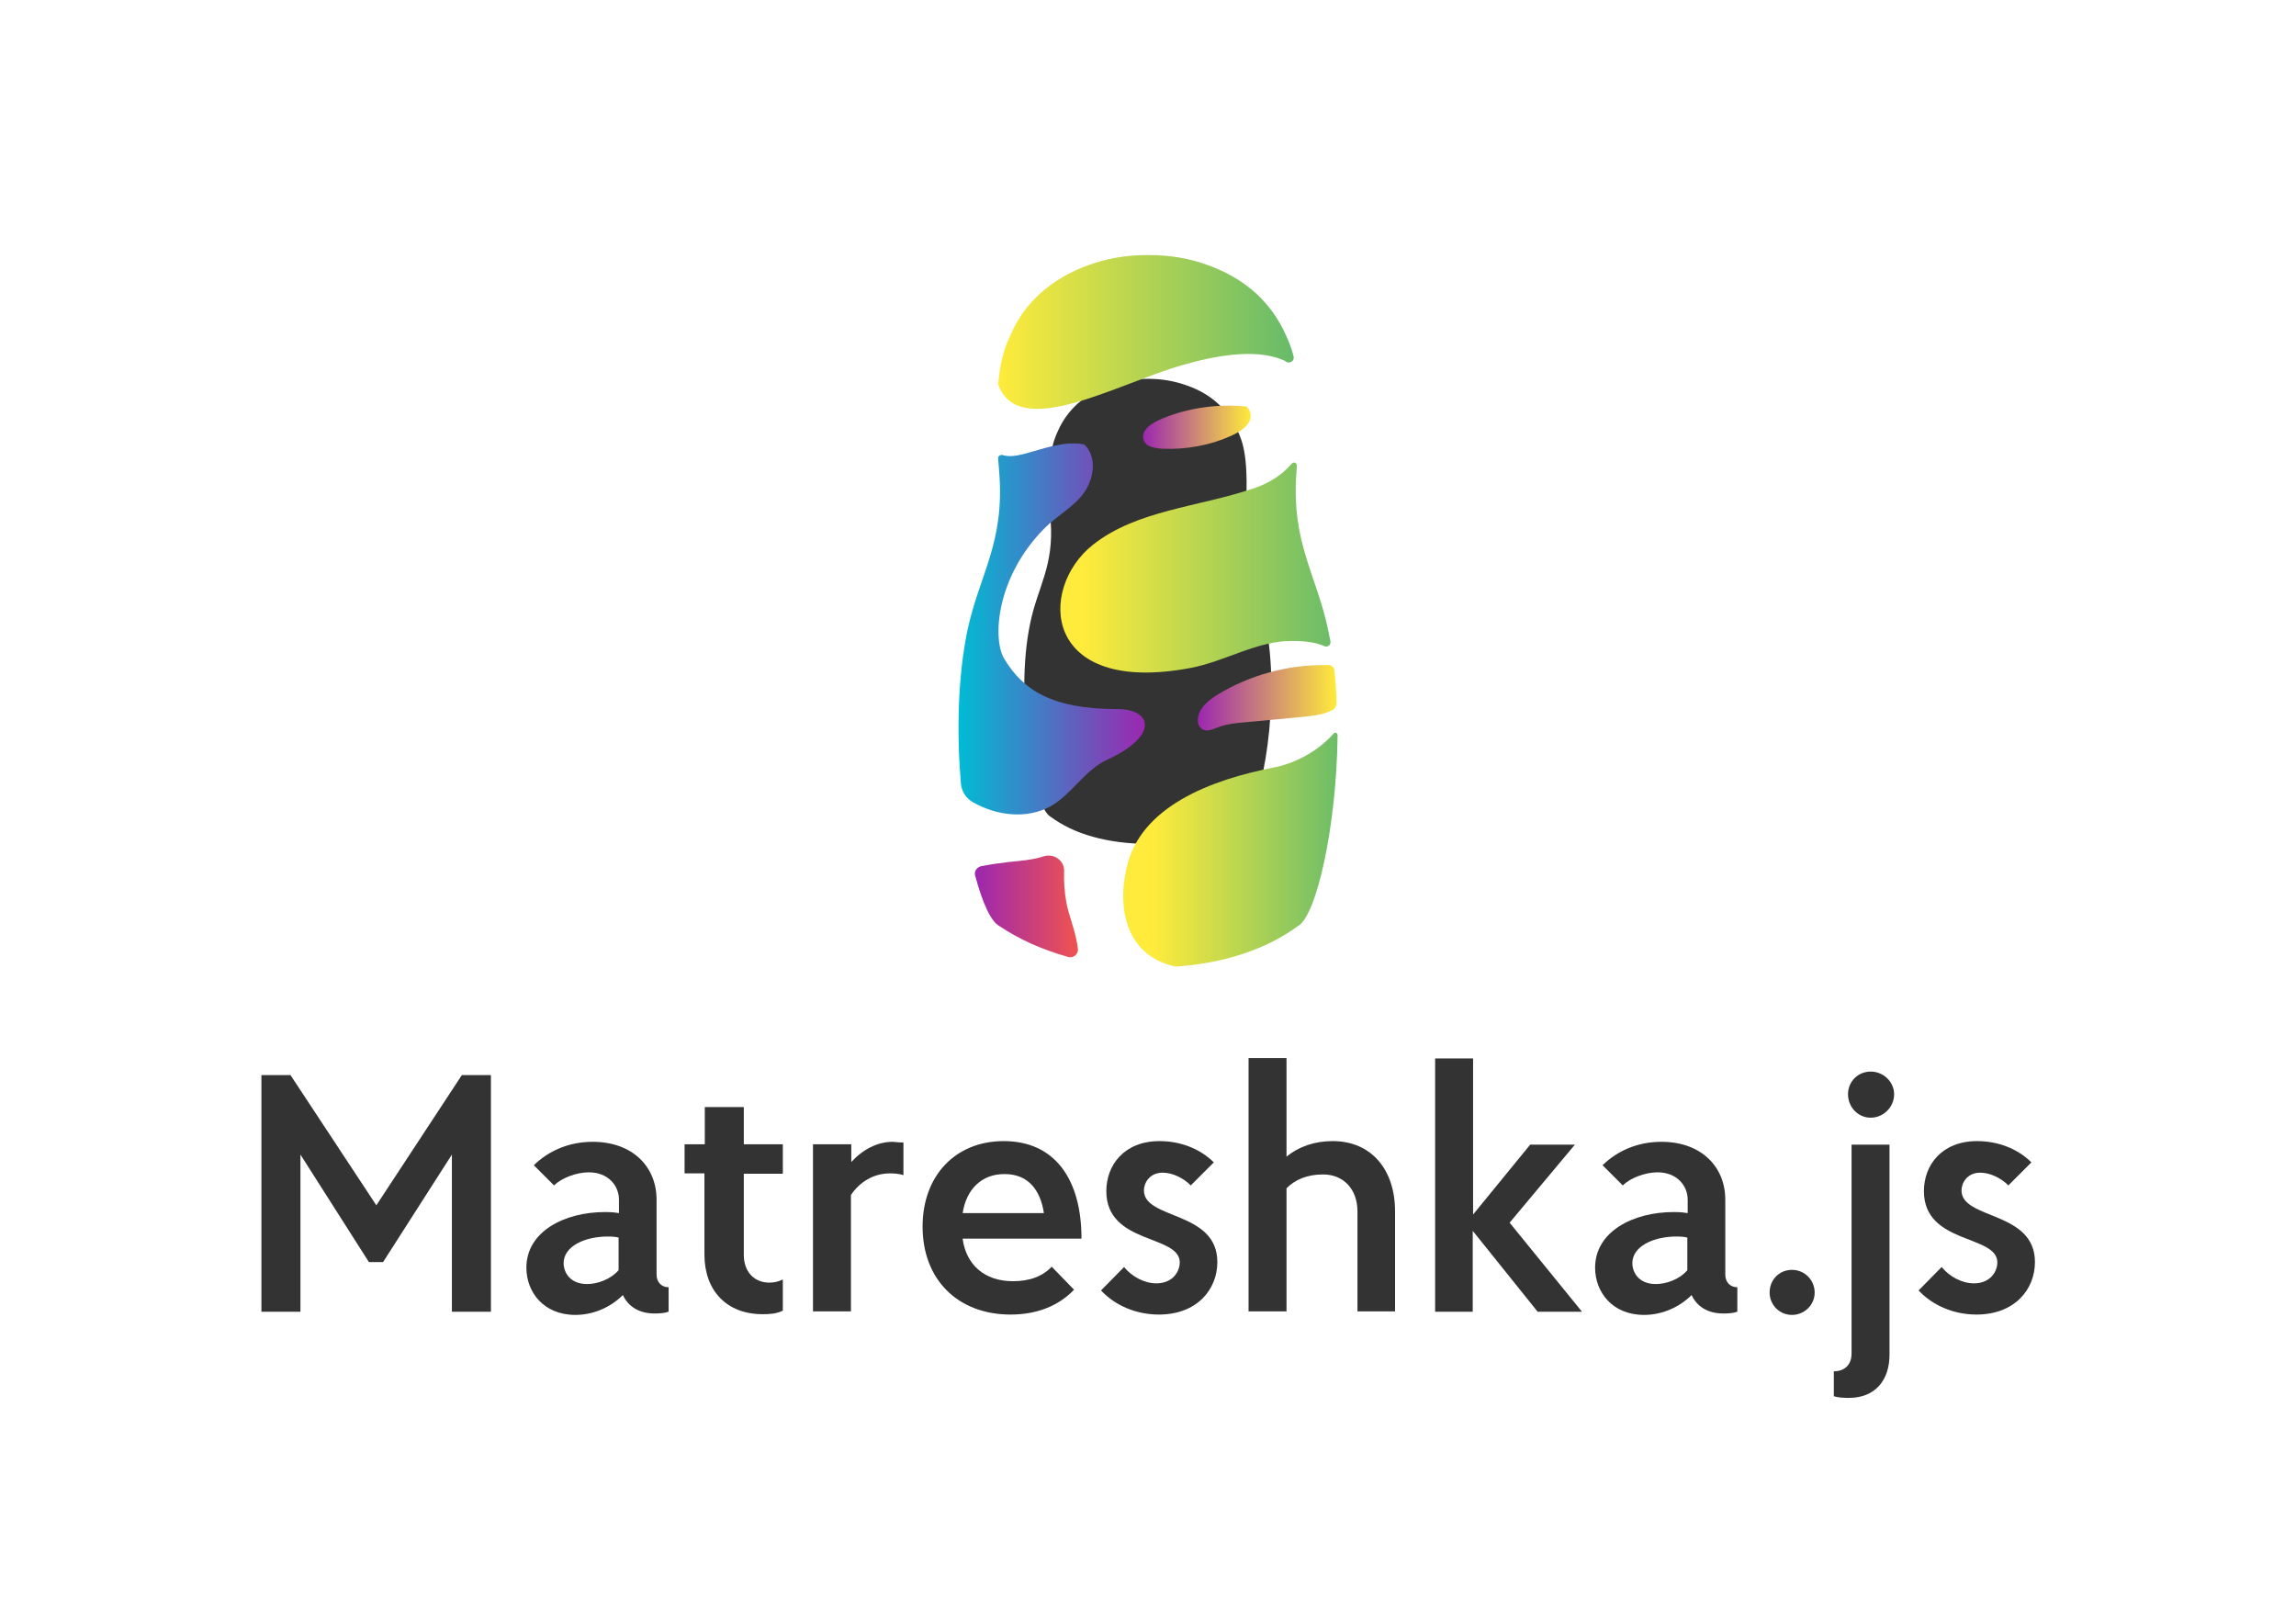 <?xml version="1.0" encoding="utf-8"?>
<!-- Generator: Adobe Illustrator 18.1.1, SVG Export Plug-In . SVG Version: 6.00 Build 0)  -->
<svg version="1.1" id="Layer_1" xmlns="http://www.w3.org/2000/svg" xmlns:xlink="http://www.w3.org/1999/xlink" x="0px" y="0px"
	 width="647.3px" height="457px" viewBox="6 92 647.3 457" enable-background="new 6 92 647.3 457" xml:space="preserve">
<g>
	<path fill="#333333" d="M133.4,417.5L114,447.8h-4l-19.3-30.3v44.3h-11v-66.7h8.2l24.2,36.7l24.1-36.7h8.2v66.7h-11V417.5z"/>
	<path fill="#333333" d="M194.4,461.8c-0.9,0.4-2.5,0.5-3.8,0.5c-4.5,0-7.5-2-9-5.2c-3.6,3.6-8.5,5.6-13.4,5.6
		c-9,0-13.8-6.5-13.8-13.3c0-10.2,10.7-15.7,22.2-15.7c2.2,0,3.2,0.2,3.9,0.3v-3.8c0-3.9-3-7.7-8.5-7.7c-3.5,0-7.7,1.6-9.8,3.7
		l-5.7-5.7c4.1-4,9.8-6.6,16.6-6.6c11.2,0,18,7,18,16.3v21.1c0,2.2,1.4,3.6,3.4,3.6V461.8z M180.4,450.1v-9.2
		c-0.8-0.2-1.7-0.3-3-0.3c-6.8,0-12.5,2.9-12.5,7.5c0,2.6,1.8,5.9,6.6,5.9C174.3,454,178,452.8,180.4,450.1z"/>
	<path fill="#333333" d="M199.1,414.6h5.6v-10.5h11v10.5h11v8.3h-11v22.9c0,4.7,2.9,7.8,7.2,7.8c1.3,0,2.7-0.3,3.8-0.9v8.8
		c-1.8,0.9-3.8,1-5.7,1c-10.1,0-16.4-6.6-16.4-16.8v-22.9h-5.6V414.6z"/>
	<path fill="#333333" d="M260.7,414.1v9.2c-1.2-0.4-2.6-0.5-3.8-0.5c-4.7,0-8.6,2.5-11,6.1v32.8h-10.7v-47.1H246v5
		c3.2-3.5,7.3-5.7,11.7-5.7C258.7,414,259.7,414.1,260.7,414.1z"/>
	<path fill="#333333" d="M277.4,441.3c1,7.2,6.1,11.9,14.2,11.9c4.7,0,8.4-1.4,10.9-4.1l6.3,6.5c-4.3,4.5-10.4,7-17.9,7
		c-14.8,0-24.8-9.8-24.8-24.8c0-14.2,9.1-24.1,22.9-24.1c14.1,0,21.9,10.4,21.9,27.5H277.4z M277.4,434h22.9c-1-6.7-4.6-11-11-11
		C282.8,422.9,278.4,427.3,277.4,434z"/>
	<path fill="#333333" d="M341.7,426.2c-1.8-1.9-5-3.6-7.9-3.6c-3.8,0-5.3,3-5.3,5c0,8.3,20.7,5.7,20.7,20.2
		c0,7.7-5.7,14.8-16.5,14.8c-6.3,0-12.3-2.5-16.3-6.8l6.5-6.6c2.2,2.7,5.7,4.6,9.1,4.6c4.7,0,6.6-3.4,6.6-5.9
		c0-7.9-20.7-5-20.7-20.1c0-7.3,5-14.1,15-14.1c5.8,0,11.4,2.1,15.3,6L341.7,426.2z"/>
	<path fill="#333333" d="M368.7,390.3v27.8c3.5-2.9,8-4.4,13-4.4c10.9,0,17.6,8,17.6,19.8v28.2h-10.6v-28.2c0-6.1-3.8-10.4-9.7-10.4
		c-4.4,0-7.8,1.4-10.3,3.9v34.7H358v-71.4H368.7z"/>
	<path fill="#333333" d="M410.6,461.8v-71.4h10.7v44l16.1-19.7H450l-18.4,22l20.4,25.1h-12.5L421.2,439v22.8H410.6z"/>
	<path fill="#333333" d="M495.7,461.8c-0.9,0.4-2.5,0.5-3.8,0.5c-4.5,0-7.5-2-9-5.2c-3.6,3.6-8.5,5.6-13.4,5.6
		c-9,0-13.8-6.5-13.8-13.3c0-10.2,10.7-15.7,22.2-15.7c2.2,0,3.2,0.2,3.9,0.3v-3.8c0-3.9-3-7.7-8.5-7.7c-3.5,0-7.7,1.6-9.8,3.7
		l-5.7-5.7c4.1-4,9.8-6.6,16.6-6.6c11.2,0,18,7,18,16.3v21.1c0,2.2,1.4,3.6,3.4,3.6V461.8z M481.7,450.1v-9.2
		c-0.8-0.2-1.7-0.3-3-0.3c-6.8,0-12.5,2.9-12.5,7.5c0,2.6,1.8,5.9,6.6,5.9C475.6,454,479.4,452.8,481.7,450.1z"/>
	<path fill="#333333" d="M511.2,450c3.5,0,6.4,2.8,6.4,6.4c0,3.5-2.9,6.3-6.4,6.3c-3.5,0-6.3-2.8-6.3-6.3
		C504.9,452.7,507.7,450,511.2,450z"/>
	<path fill="#333333" d="M523,478.6c3,0,5-1.8,5-5v-58.9h10.7v59.2c0,7.3-4.1,12.2-11.5,12.2c-1.4,0-3.2-0.1-4.2-0.5V478.6z
		 M533.4,394.1c3.6,0,6.6,2.9,6.6,6.4c0,3.6-3,6.6-6.6,6.6c-3.6,0-6.4-3-6.4-6.6C527,396.9,529.8,394.1,533.4,394.1z"/>
	<path fill="#333333" d="M572.2,426.2c-1.8-1.9-5-3.6-7.9-3.6c-3.8,0-5.3,3-5.3,5c0,8.3,20.7,5.7,20.7,20.2
		c0,7.7-5.7,14.8-16.5,14.8c-6.3,0-12.3-2.5-16.3-6.8l6.5-6.6c2.2,2.7,5.7,4.6,9.1,4.6c4.7,0,6.6-3.4,6.6-5.9
		c0-7.9-20.7-5-20.7-20.1c0-7.3,5-14.1,15-14.1c5.8,0,11.4,2.1,15.3,6L572.2,426.2z"/>
</g>
<g>
	<path fill="#333333" d="M362.8,267.9c-2.2-10.4-6.9-16.1-5.8-29.2c1.4-18-0.8-22.4-2.1-25.3c-1.3-2.9-3.1-5.4-5.5-7.6
		c-2.4-2.2-5.3-3.9-8.7-5.1c-3.4-1.2-6.8-1.9-11.1-1.9v0l0,0c-4.2,0-7.7,0.6-11.1,1.9c-3.4,1.2-6.3,3-8.7,5.1
		c-2.4,2.2-4.2,4.7-5.5,7.6c-1.3,2.9-3.5,7.4-2.1,25.3c1,13.1-3.7,18.7-5.8,29.2c-4.4,21.1,1,51.7,5.7,54.3c3.4,2.5,7.3,4.4,12,5.7
		c4.6,1.3,10,2,15.5,2l0,0v0c5.4,0,10.8-0.7,15.5-2c4.6-1.3,8.6-3.2,12-5.7C361.8,319.6,367.2,288.9,362.8,267.9z"/>
	<linearGradient id="SVGID_1_" gradientUnits="userSpaceOnUse" x1="331.132" y1="331.533" x2="385.26" y2="331.533">
		<stop  offset="0" style="stop-color:#FFEB3B"/>
		<stop  offset="1" style="stop-color:#66BB6A"/>
	</linearGradient>
	<path fill="url(#SVGID_1_)" d="M365,308.4c-17.4,3.4-37.6,10.9-41.4,28.3c-3,13.3,1.1,25.2,13.9,27.8c5.7-0.4,11.1-1.3,16-2.7
		c7.1-2,13.2-4.9,18.4-8.7c5.2-2.8,10.9-27.9,11.2-53.8c0-0.7-0.8-1-1.2-0.4C377.6,303.7,371.3,307.2,365,308.4z"/>
	<linearGradient id="SVGID_2_" gradientUnits="userSpaceOnUse" x1="287.422" y1="185.546" x2="370.686" y2="185.546">
		<stop  offset="0" style="stop-color:#FFEB3B"/>
		<stop  offset="1" style="stop-color:#66BB6A"/>
	</linearGradient>
	<path fill="url(#SVGID_2_)" d="M287.4,200.3c5.6,16.1,33.3,0,51.7-5.3c9.2-2.7,20.6-4.8,28.4-1.6c0.4,0.2,0.8,0.3,1.1,0.6
		c1.1,0.6,2.4-0.3,2.1-1.5c-0.7-2.9-1.6-4.7-2.3-6.3c-2-4.4-4.8-8.3-8.4-11.6c-3.7-3.3-8.1-5.9-13.3-7.8c-5.2-1.9-10.5-2.9-17-2.9v0
		l0,0c-6.5,0-11.8,1-17,2.9c-5.2,1.9-9.6,4.5-13.3,7.8c-3.7,3.3-6.5,7.2-8.4,11.6C289.8,188.8,288.1,192.3,287.4,200.3L287.4,200.3z
		"/>
	<linearGradient id="SVGID_3_" gradientUnits="userSpaceOnUse" x1="311.14" y1="251.957" x2="383.656" y2="251.957">
		<stop  offset="0" style="stop-color:#FFEB3B"/>
		<stop  offset="1" style="stop-color:#66BB6A"/>
	</linearGradient>
	<path fill="url(#SVGID_3_)" d="M341.7,280.3c9.6-1.8,18.8-7.7,28.6-7.6c3.6,0,6.7,0.4,9.2,1.5c0.8,0.3,1.7-0.4,1.6-1.3
		c-0.2-1-0.4-2-0.6-3c-3.3-16-10.5-24.7-9-44.8c0-0.6,0.1-1.2,0.1-1.8c0.1-0.8-0.9-1.2-1.4-0.6c-2.5,2.9-6,5.4-10.8,7
		c-15.7,5.3-32.9,6.1-45.3,15.9C298.4,258.1,300,288.2,341.7,280.3z"/>
	<linearGradient id="SVGID_4_" gradientUnits="userSpaceOnUse" x1="276.31" y1="269.225" x2="328.767" y2="269.225">
		<stop  offset="0" style="stop-color:#00BCD4"/>
		<stop  offset="1" style="stop-color:#9C27B0"/>
	</linearGradient>
	<path fill="url(#SVGID_4_)" d="M321,291.9c-18.2,0-26.5-5.2-31.9-14.2c-3.4-5.7-2.2-23.2,11.5-36.9c3.5-3.5,8.2-5.9,11-9.9
		c2.9-4,3.7-10.2,0.1-13.6c-5.7-1.1-11.4,1.2-17.1,2.7c-2.4,0.6-4.3,0.8-5.9,0.3c-0.7-0.2-1.4,0.3-1.3,1c0.1,1.2,0.2,2.5,0.3,3.8
		c1.6,20-5.6,28.8-9,44.8c-2.7,13.2-3,28.9-1.8,43c0.2,2.2,1.4,4.1,3.3,5.2c6.7,3.9,15.3,4.9,22,1.2c6-3.4,9.6-10.2,15.9-13.1
		C332.9,299.4,330.8,291.9,321,291.9z"/>
	<linearGradient id="SVGID_5_" gradientUnits="userSpaceOnUse" x1="328.281" y1="212.399" x2="358.545" y2="212.399">
		<stop  offset="0" style="stop-color:#9C27B0"/>
		<stop  offset="1" style="stop-color:#FFEB3B"/>
	</linearGradient>
	<path fill="url(#SVGID_5_)" d="M329.7,217.6c-1.7-1-1.8-3-0.8-4.4c1-1.4,2.9-2.4,4.8-3.2c7.1-3,15.6-4.2,23.7-3.4
		c1.5,1.3,1.5,3.3,0.5,4.8c-1.1,1.5-2.9,2.6-4.9,3.5c-5.7,2.6-12.6,3.9-19.3,3.6C332.2,218.4,330.8,218.2,329.7,217.6z"/>
	<linearGradient id="SVGID_6_" gradientUnits="userSpaceOnUse" x1="343.797" y1="288.762" x2="382.889" y2="288.762">
		<stop  offset="0" style="stop-color:#9C27B0"/>
		<stop  offset="1" style="stop-color:#FFEB3B"/>
	</linearGradient>
	<path fill="url(#SVGID_6_)" d="M382.2,280.9c-0.1-0.7-0.7-1.3-1.4-1.4c-0.4,0-0.8,0-1.2,0c-10.6-0.1-21.2,2.8-30.3,8.3
		c-2.8,1.7-5.8,4.2-5.6,7.6c0.1,0.7,0.3,1.4,0.9,1.9c1.3,1.2,3.1,0.4,4.6-0.2c2.6-1,5.4-1.3,8.1-1.5c5.3-0.5,10.7-1,16-1.5
		c2.9-0.3,5.8-0.6,8.3-1.9c0,0,0,0,0,0c0.8-0.4,1.2-1.2,1.2-2.1C382.8,287.1,382.5,283.9,382.2,280.9z"/>
	<linearGradient id="SVGID_7_" gradientUnits="userSpaceOnUse" x1="280.946" y1="347.456" x2="309.912" y2="347.456">
		<stop  offset="0" style="stop-color:#9C27B0"/>
		<stop  offset="0.995" style="stop-color:#EF5350"/>
	</linearGradient>
	<path fill="url(#SVGID_7_)" d="M307.2,361.8c1.4,0.4,2.8-0.8,2.7-2.2c-0.1-1-0.3-2-0.5-2.9c-0.7-3.4-2-6.6-2.7-9.9
		c-0.6-3.1-0.8-6.2-0.7-9.3c0.1-2.8-2.8-5-5.7-4.1c-3,1-6.6,1.3-9.8,1.6c-2.6,0.3-5.3,0.7-7.9,1.2c-1.2,0.3-2,1.4-1.7,2.6
		c2.1,7.8,4.5,13.1,6.9,14.3C293.3,356.8,299.7,359.7,307.2,361.8C307.2,361.7,307.2,361.8,307.2,361.8z"/>
</g>
</svg>
